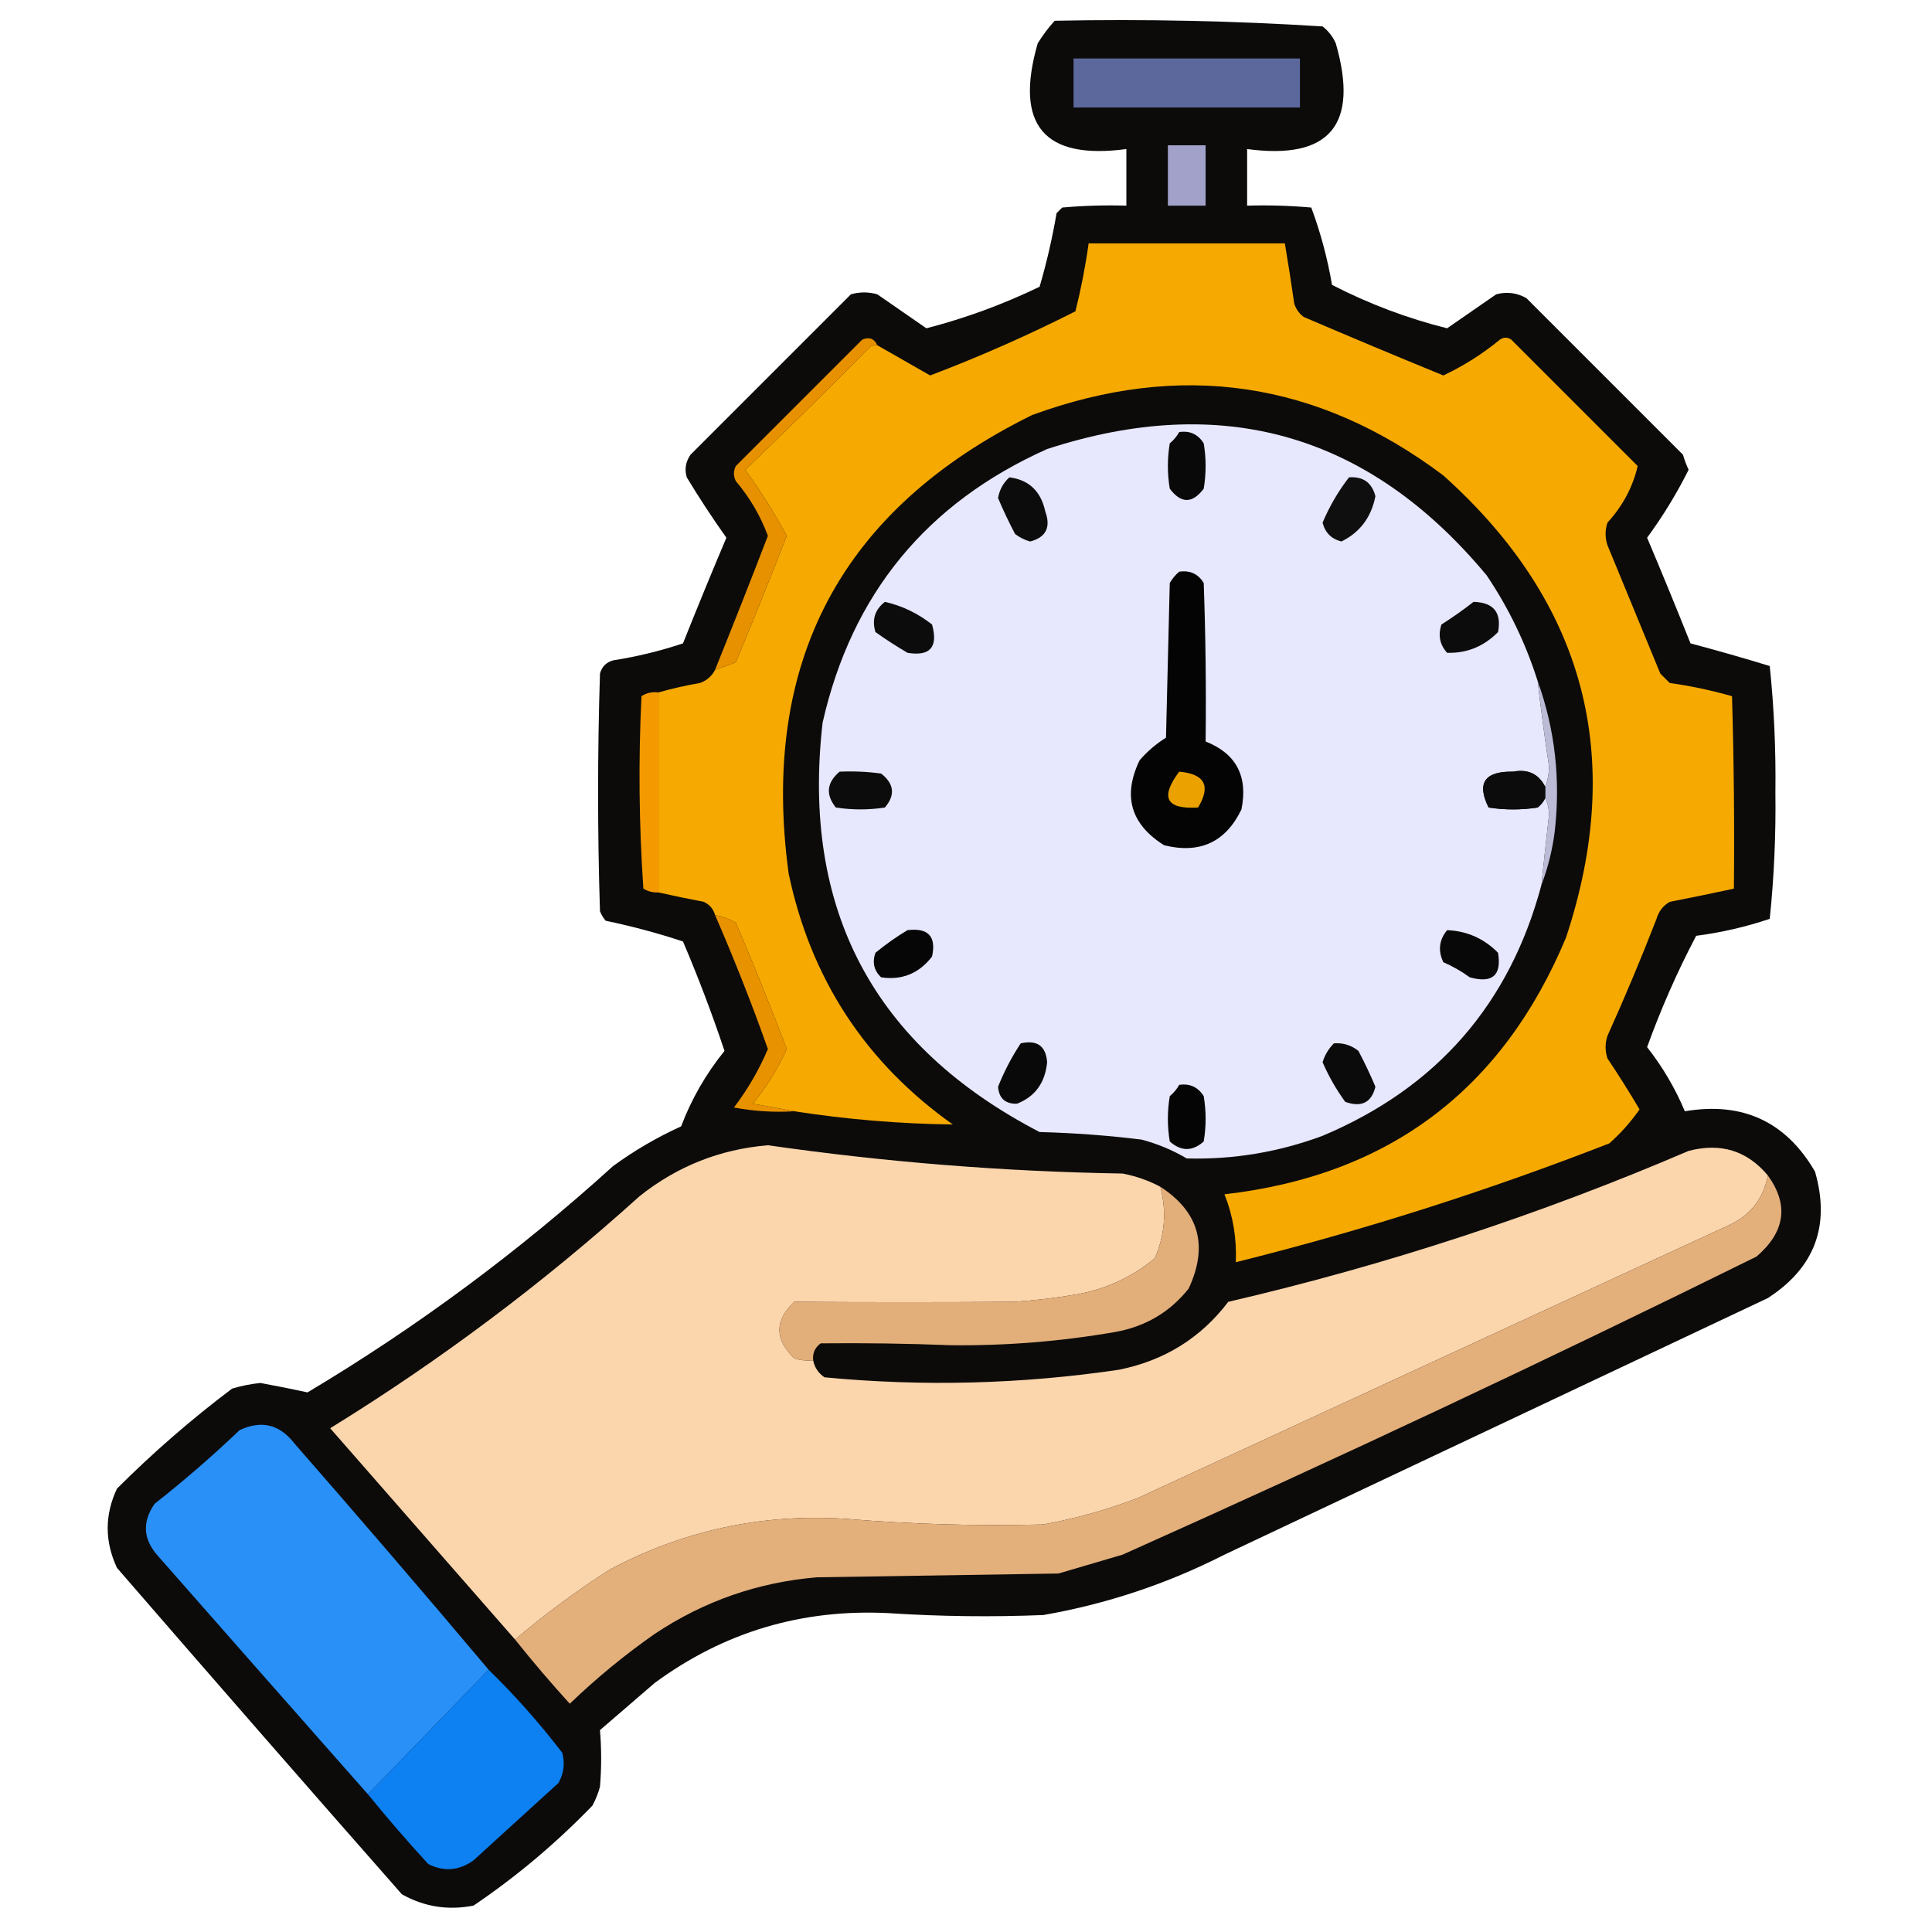 <?xml version="1.0" encoding="UTF-8"?>
<!DOCTYPE svg PUBLIC "-//W3C//DTD SVG 1.1//EN" "http://www.w3.org/Graphics/SVG/1.1/DTD/svg11.dtd">
<svg xmlns="http://www.w3.org/2000/svg" version="1.1" width="512px" height="512px" style="shape-rendering:geometricPrecision; text-rendering:geometricPrecision; image-rendering:optimizeQuality; fill-rule:evenodd; clip-rule:evenodd" xmlns:xlink="http://www.w3.org/1999/xlink">
<g><path style="opacity:0.961" fill="#040302" d="M 279.5,5.5 C 303.257,5.02 326.924,5.52 350.5,7C 352.049,8.214 353.215,9.714 354,11.5C 360.217,33.097 352.383,42.431 330.5,39.5C 330.5,44.5 330.5,49.5 330.5,54.5C 336.176,54.334 341.843,54.501 347.5,55C 349.96,61.619 351.793,68.452 353,75.5C 362.818,80.546 372.985,84.38 383.5,87C 387.833,84 392.167,81 396.5,78C 399.303,77.245 401.97,77.578 404.5,79C 418.333,92.833 432.167,106.667 446,120.5C 446.402,121.872 446.902,123.205 447.5,124.5C 444.348,130.801 440.682,136.801 436.5,142.5C 440.431,151.793 444.264,161.126 448,170.5C 455.03,172.373 462.03,174.373 469,176.5C 470.146,187.573 470.646,198.74 470.5,210C 470.646,221.26 470.146,232.427 469,243.5C 462.684,245.631 456.184,247.131 449.5,248C 444.505,257.494 440.172,267.327 436.5,277.5C 440.631,282.772 443.965,288.439 446.5,294.5C 461.804,291.905 473.304,297.238 481,310.5C 485.114,324.77 480.947,335.936 468.5,344C 420.5,366.667 372.5,389.333 324.5,412C 309.299,419.734 293.299,425.067 276.5,428C 262.828,428.557 249.161,428.391 235.5,427.5C 212.529,426.327 191.862,432.494 173.5,446C 168.667,450.167 163.833,454.333 159,458.5C 159.418,463.465 159.418,468.465 159,473.5C 158.529,475.246 157.862,476.913 157,478.5C 147.379,488.461 136.879,497.295 125.5,505C 118.751,506.331 112.418,505.331 106.5,502C 81.215,473.26 56.049,444.427 31,415.5C 27.718,408.473 27.718,401.473 31,394.5C 40.525,384.978 50.691,376.145 61.5,368C 63.953,367.262 66.453,366.762 69,366.5C 73.276,367.282 77.443,368.115 81.5,369C 110.472,351.699 137.472,331.699 162.5,309C 168.111,304.902 174.111,301.402 180.5,298.5C 183.258,291.235 187.092,284.569 192,278.5C 188.762,268.801 185.095,259.134 181,249.5C 174.313,247.293 167.48,245.46 160.5,244C 159.874,243.25 159.374,242.416 159,241.5C 158.333,220.5 158.333,199.5 159,178.5C 159.5,176.667 160.667,175.5 162.5,175C 168.827,174.003 174.994,172.503 181,170.5C 184.736,161.126 188.569,151.793 192.5,142.5C 188.803,137.302 185.303,131.969 182,126.5C 181.365,124.365 181.699,122.365 183,120.5C 197.167,106.333 211.333,92.167 225.5,78C 227.833,77.333 230.167,77.333 232.5,78C 236.833,81 241.167,84 245.5,87C 255.75,84.358 265.75,80.691 275.5,76C 277.371,69.619 278.871,63.119 280,56.5C 280.5,56 281,55.5 281.5,55C 287.157,54.501 292.824,54.334 298.5,54.5C 298.5,49.5 298.5,44.5 298.5,39.5C 276.617,42.431 268.783,33.097 275,11.5C 276.332,9.34 277.832,7.34 279.5,5.5 Z"/></g>
<g><path style="opacity:1" fill="#5c679c" d="M 284.5,15.5 C 304.5,15.5 324.5,15.5 344.5,15.5C 344.5,19.833 344.5,24.167 344.5,28.5C 324.5,28.5 304.5,28.5 284.5,28.5C 284.5,24.167 284.5,19.833 284.5,15.5 Z"/></g>
<g><path style="opacity:1" fill="#a1a1ca" d="M 309.5,38.5 C 312.833,38.5 316.167,38.5 319.5,38.5C 319.5,43.833 319.5,49.167 319.5,54.5C 316.167,54.5 312.833,54.5 309.5,54.5C 309.5,49.167 309.5,43.833 309.5,38.5 Z"/></g>
<g><path style="opacity:1" fill="#f6a900" d="M 210.5,294.5 C 206.979,293.834 203.313,293.167 199.5,292.5C 203.151,288.023 206.151,283.19 208.5,278C 204.227,266.745 199.727,255.578 195,244.5C 193.275,243.536 191.441,242.869 189.5,242.5C 189.056,240.887 188.056,239.72 186.5,239C 182.468,238.227 178.468,237.394 174.5,236.5C 174.5,218.833 174.5,201.167 174.5,183.5C 178.083,182.482 181.75,181.649 185.5,181C 187.324,180.34 188.657,179.173 189.5,177.5C 191.352,176.911 193.185,176.244 195,175.5C 199.614,164.43 204.114,153.263 208.5,142C 205.215,135.93 201.548,130.097 197.5,124.5C 208.653,113.848 219.653,103.014 230.5,92C 231.094,91.536 231.761,91.369 232.5,91.5C 237.149,94.159 241.816,96.826 246.5,99.5C 259.636,94.511 272.469,88.844 285,82.5C 286.49,76.551 287.656,70.551 288.5,64.5C 305.833,64.5 323.167,64.5 340.5,64.5C 341.395,69.812 342.229,75.145 343,80.5C 343.465,81.931 344.299,83.097 345.5,84C 357.798,89.266 370.132,94.432 382.5,99.5C 387.877,96.962 392.877,93.796 397.5,90C 398.5,89.333 399.5,89.333 400.5,90C 411.667,101.167 422.833,112.333 434,123.5C 432.706,129.081 430.039,134.081 426,138.5C 425.333,140.5 425.333,142.5 426,144.5C 430.667,155.833 435.333,167.167 440,178.5C 440.833,179.333 441.667,180.167 442.5,181C 448.117,181.79 453.617,182.956 459,184.5C 459.5,201.497 459.667,218.497 459.5,235.5C 453.861,236.728 448.195,237.894 442.5,239C 440.741,240.008 439.574,241.508 439,243.5C 434.943,253.948 430.609,264.282 426,274.5C 425.333,276.5 425.333,278.5 426,280.5C 428.965,284.932 431.798,289.432 434.5,294C 432.218,297.286 429.551,300.286 426.5,303C 394.155,315.615 361.155,326.115 327.5,334.5C 327.772,328.207 326.772,322.207 324.5,316.5C 367.959,311.542 398.126,288.876 415,248.5C 430.895,200.526 420.062,159.693 382.5,126C 349.149,100.919 312.815,95.586 273.5,110C 222.892,134.965 201.392,175.465 209,231.5C 214.863,259.412 229.363,281.578 252.5,298C 238.427,297.826 224.427,296.659 210.5,294.5 Z"/></g>
<g><path style="opacity:1" fill="#e79100" d="M 232.5,91.5 C 231.761,91.369 231.094,91.536 230.5,92C 219.653,103.014 208.653,113.848 197.5,124.5C 201.548,130.097 205.215,135.93 208.5,142C 204.114,153.263 199.614,164.43 195,175.5C 193.185,176.244 191.352,176.911 189.5,177.5C 194.262,165.716 198.928,153.883 203.5,142C 201.526,136.685 198.692,131.852 195,127.5C 194.333,126.167 194.333,124.833 195,123.5C 206.167,112.333 217.333,101.167 228.5,90C 230.352,89.227 231.686,89.727 232.5,91.5 Z"/></g>
<g><path style="opacity:1" fill="#e7e7fd" d="M 407.5,180.5 C 408.359,188.015 409.359,195.515 410.5,203C 410.494,205.033 410.161,206.866 409.5,208.5C 407.749,205.088 404.916,203.755 401,204.5C 393.44,204.356 391.273,207.523 394.5,214C 398.833,214.667 403.167,214.667 407.5,214C 408.381,213.292 409.047,212.458 409.5,211.5C 410.158,212.793 410.492,214.293 410.5,216C 409.796,222.171 409.129,228.338 408.5,234.5C 400.078,266.095 380.744,288.261 350.5,301C 338.858,305.329 326.858,307.329 314.5,307C 310.729,304.781 306.729,303.115 302.5,302C 293.537,300.902 284.537,300.235 275.5,300C 231.496,277.164 212.329,240.998 218,191.5C 225.723,157.439 245.557,133.272 277.5,119C 324.011,103.84 362.844,115.007 394,152.5C 399.847,161.194 404.347,170.528 407.5,180.5 Z"/></g>
<g><path style="opacity:1" fill="#09090a" d="M 312.5,114.5 C 315.325,114.081 317.491,115.081 319,117.5C 319.667,121.5 319.667,125.5 319,129.5C 316,133.5 313,133.5 310,129.5C 309.333,125.5 309.333,121.5 310,117.5C 311.045,116.627 311.878,115.627 312.5,114.5 Z"/></g>
<g><path style="opacity:1" fill="#0c0c0d" d="M 267.5,126.5 C 272.67,127.164 275.837,130.164 277,135.5C 278.539,139.74 277.206,142.407 273,143.5C 271.527,143.097 270.194,142.43 269,141.5C 267.341,138.351 265.841,135.184 264.5,132C 264.863,129.808 265.863,127.974 267.5,126.5 Z"/></g>
<g><path style="opacity:1" fill="#0f0f10" d="M 357.5,126.5 C 361.223,126.223 363.556,127.89 364.5,131.5C 363.396,137.091 360.396,141.091 355.5,143.5C 352.833,142.833 351.167,141.167 350.5,138.5C 352.324,134.182 354.658,130.182 357.5,126.5 Z"/></g>
<g><path style="opacity:1" fill="#040404" d="M 312.5,151.5 C 315.368,151.085 317.535,152.085 319,154.5C 319.5,168.496 319.667,182.496 319.5,196.5C 327.607,199.708 330.774,205.708 329,214.5C 324.81,223.177 317.976,226.343 308.5,224C 299.643,218.429 297.476,210.929 302,201.5C 304.039,199.126 306.372,197.126 309,195.5C 309.333,181.833 309.667,168.167 310,154.5C 310.698,153.309 311.531,152.309 312.5,151.5 Z"/></g>
<g><path style="opacity:1" fill="#0c0c0d" d="M 234.5,159.5 C 239.059,160.528 243.225,162.528 247,165.5C 248.668,171.493 246.502,173.993 240.5,173C 237.582,171.291 234.748,169.458 232,167.5C 231.018,164.225 231.851,161.559 234.5,159.5 Z"/></g>
<g><path style="opacity:1" fill="#0c0c0d" d="M 390.5,159.5 C 395.813,159.644 397.979,162.31 397,167.5C 393.22,171.321 388.72,173.155 383.5,173C 381.556,170.847 381.056,168.347 382,165.5C 384.988,163.601 387.821,161.601 390.5,159.5 Z"/></g>
<g><path style="opacity:1" fill="#f59900" d="M 174.5,183.5 C 174.5,201.167 174.5,218.833 174.5,236.5C 173.07,236.579 171.736,236.246 170.5,235.5C 169.334,218.51 169.167,201.51 170,184.5C 171.356,183.62 172.856,183.286 174.5,183.5 Z"/></g>
<g><path style="opacity:1" fill="#bbbbd6" d="M 407.5,180.5 C 412.108,193.34 413.608,206.673 412,220.5C 411.355,225.431 410.189,230.097 408.5,234.5C 409.129,228.338 409.796,222.171 410.5,216C 410.492,214.293 410.158,212.793 409.5,211.5C 409.5,210.5 409.5,209.5 409.5,208.5C 410.161,206.866 410.494,205.033 410.5,203C 409.359,195.515 408.359,188.015 407.5,180.5 Z"/></g>
<g><path style="opacity:1" fill="#0c0c0d" d="M 222.5,204.5 C 226.182,204.335 229.848,204.501 233.5,205C 236.978,207.706 237.311,210.706 234.5,214C 230.167,214.667 225.833,214.667 221.5,214C 218.753,210.553 219.087,207.386 222.5,204.5 Z"/></g>
<g><path style="opacity:1" fill="#eba200" d="M 312.5,204.5 C 319.297,205.107 320.964,208.274 317.5,214C 309.03,214.531 307.364,211.364 312.5,204.5 Z"/></g>
<g><path style="opacity:1" fill="#0c0c0d" d="M 409.5,208.5 C 409.5,209.5 409.5,210.5 409.5,211.5C 409.047,212.458 408.381,213.292 407.5,214C 403.167,214.667 398.833,214.667 394.5,214C 391.273,207.523 393.44,204.356 401,204.5C 404.916,203.755 407.749,205.088 409.5,208.5 Z"/></g>
<g><path style="opacity:1" fill="#e99200" d="M 189.5,242.5 C 191.441,242.869 193.275,243.536 195,244.5C 199.727,255.578 204.227,266.745 208.5,278C 206.151,283.19 203.151,288.023 199.5,292.5C 203.313,293.167 206.979,293.834 210.5,294.5C 205.125,294.828 199.792,294.495 194.5,293.5C 198.16,288.683 201.16,283.517 203.5,278C 199.241,265.985 194.574,254.152 189.5,242.5 Z"/></g>
<g><path style="opacity:1" fill="#060607" d="M 240.5,246.5 C 246,245.831 248.167,248.165 247,253.5C 243.529,257.989 239.029,259.822 233.5,259C 231.604,257.192 231.104,255.025 232,252.5C 234.736,250.248 237.569,248.248 240.5,246.5 Z"/></g>
<g><path style="opacity:1" fill="#080809" d="M 383.5,246.5 C 388.776,246.721 393.276,248.721 397,252.5C 397.993,258.502 395.493,260.668 389.5,259C 387.33,257.414 384.996,256.08 382.5,255C 381.041,251.929 381.374,249.096 383.5,246.5 Z"/></g>
<g><path style="opacity:1" fill="#09090a" d="M 270.5,276.5 C 274.841,275.52 277.174,277.187 277.5,281.5C 276.967,286.964 274.3,290.63 269.5,292.5C 266.404,292.571 264.738,291.071 264.5,288C 266.102,283.963 268.102,280.13 270.5,276.5 Z"/></g>
<g><path style="opacity:1" fill="#0b0b0c" d="M 353.5,276.5 C 355.936,276.317 358.103,276.984 360,278.5C 361.659,281.649 363.159,284.816 364.5,288C 363.472,292.206 360.805,293.539 356.5,292C 354.104,288.707 352.104,285.207 350.5,281.5C 351.092,279.577 352.092,277.911 353.5,276.5 Z"/></g>
<g><path style="opacity:1" fill="#050506" d="M 312.5,287.5 C 315.325,287.081 317.491,288.081 319,290.5C 319.667,294.5 319.667,298.5 319,302.5C 316,305.167 313,305.167 310,302.5C 309.333,298.5 309.333,294.5 310,290.5C 311.045,289.627 311.878,288.627 312.5,287.5 Z"/></g>
<g><path style="opacity:1" fill="#fbd5ac" d="M 307.5,314.5 C 309.215,321.037 308.715,327.371 306,333.5C 299.999,338.417 293.165,341.583 285.5,343C 279.87,343.966 274.204,344.633 268.5,345C 249.164,345.125 229.831,345.125 210.5,345C 205.244,349.924 205.244,354.924 210.5,360C 212.134,360.494 213.801,360.66 215.5,360.5C 215.859,362.371 216.859,363.871 218.5,365C 244.593,367.489 270.593,366.822 296.5,363C 308.536,360.595 318.203,354.595 325.5,345C 367.356,335.27 408.022,321.937 447.5,305C 456.001,302.768 463.001,304.934 468.5,311.5C 467.259,317.914 463.592,322.414 457.5,325C 405.5,349 353.5,373 301.5,397C 293.384,400.112 285.051,402.446 276.5,404C 258.969,404.447 241.469,403.947 224,402.5C 201.851,401.09 181.018,405.59 161.5,416C 152.707,421.637 144.374,427.804 136.5,434.5C 120.218,415.878 103.885,397.212 87.5,378.5C 116.648,360.532 143.981,340.032 169.5,317C 179.452,309.071 190.785,304.571 203.5,303.5C 234.673,307.98 266.006,310.48 297.5,311C 301.039,311.679 304.372,312.846 307.5,314.5 Z"/></g>
<g><path style="opacity:1" fill="#e3af7b" d="M 468.5,311.5 C 474.114,319.284 473.114,326.451 465.5,333C 410.044,360.393 354.044,386.727 297.5,412C 291.833,413.667 286.167,415.333 280.5,417C 259.167,417.333 237.833,417.667 216.5,418C 200.875,419.313 186.541,424.313 173.5,433C 165.54,438.569 158.04,444.736 151,451.5C 145.956,445.961 141.123,440.294 136.5,434.5C 144.374,427.804 152.707,421.637 161.5,416C 181.018,405.59 201.851,401.09 224,402.5C 241.469,403.947 258.969,404.447 276.5,404C 285.051,402.446 293.384,400.112 301.5,397C 353.5,373 405.5,349 457.5,325C 463.592,322.414 467.259,317.914 468.5,311.5 Z"/></g>
<g><path style="opacity:1" fill="#e2ae7a" d="M 307.5,314.5 C 317.779,321.171 320.279,330.171 315,341.5C 310.039,347.731 303.539,351.565 295.5,353C 281.119,355.491 266.619,356.658 252,356.5C 240.494,356.045 228.994,355.878 217.5,356C 215.963,357.11 215.297,358.61 215.5,360.5C 213.801,360.66 212.134,360.494 210.5,360C 205.244,354.924 205.244,349.924 210.5,345C 229.831,345.125 249.164,345.125 268.5,345C 274.204,344.633 279.87,343.966 285.5,343C 293.165,341.583 299.999,338.417 306,333.5C 308.715,327.371 309.215,321.037 307.5,314.5 Z"/></g>
<g><path style="opacity:1" fill="#2990f8" d="M 129.5,442.5 C 118.833,453.5 108.167,464.5 97.5,475.5C 79.017,454.572 60.517,433.572 42,412.5C 37.916,408.027 37.582,403.36 41,398.5C 48.795,392.373 56.295,385.873 63.5,379C 69.267,376.3 74.1,377.467 78,382.5C 95.376,402.372 112.543,422.372 129.5,442.5 Z"/></g>
<g><path style="opacity:1" fill="#0d80f2" d="M 129.5,442.5 C 136.506,449.342 143.006,456.675 149,464.5C 149.755,467.303 149.422,469.97 148,472.5C 140.5,479.333 133,486.167 125.5,493C 121.667,495.753 117.667,496.086 113.5,494C 107.957,487.961 102.624,481.795 97.5,475.5C 108.167,464.5 118.833,453.5 129.5,442.5 Z"/></g>
</svg>

